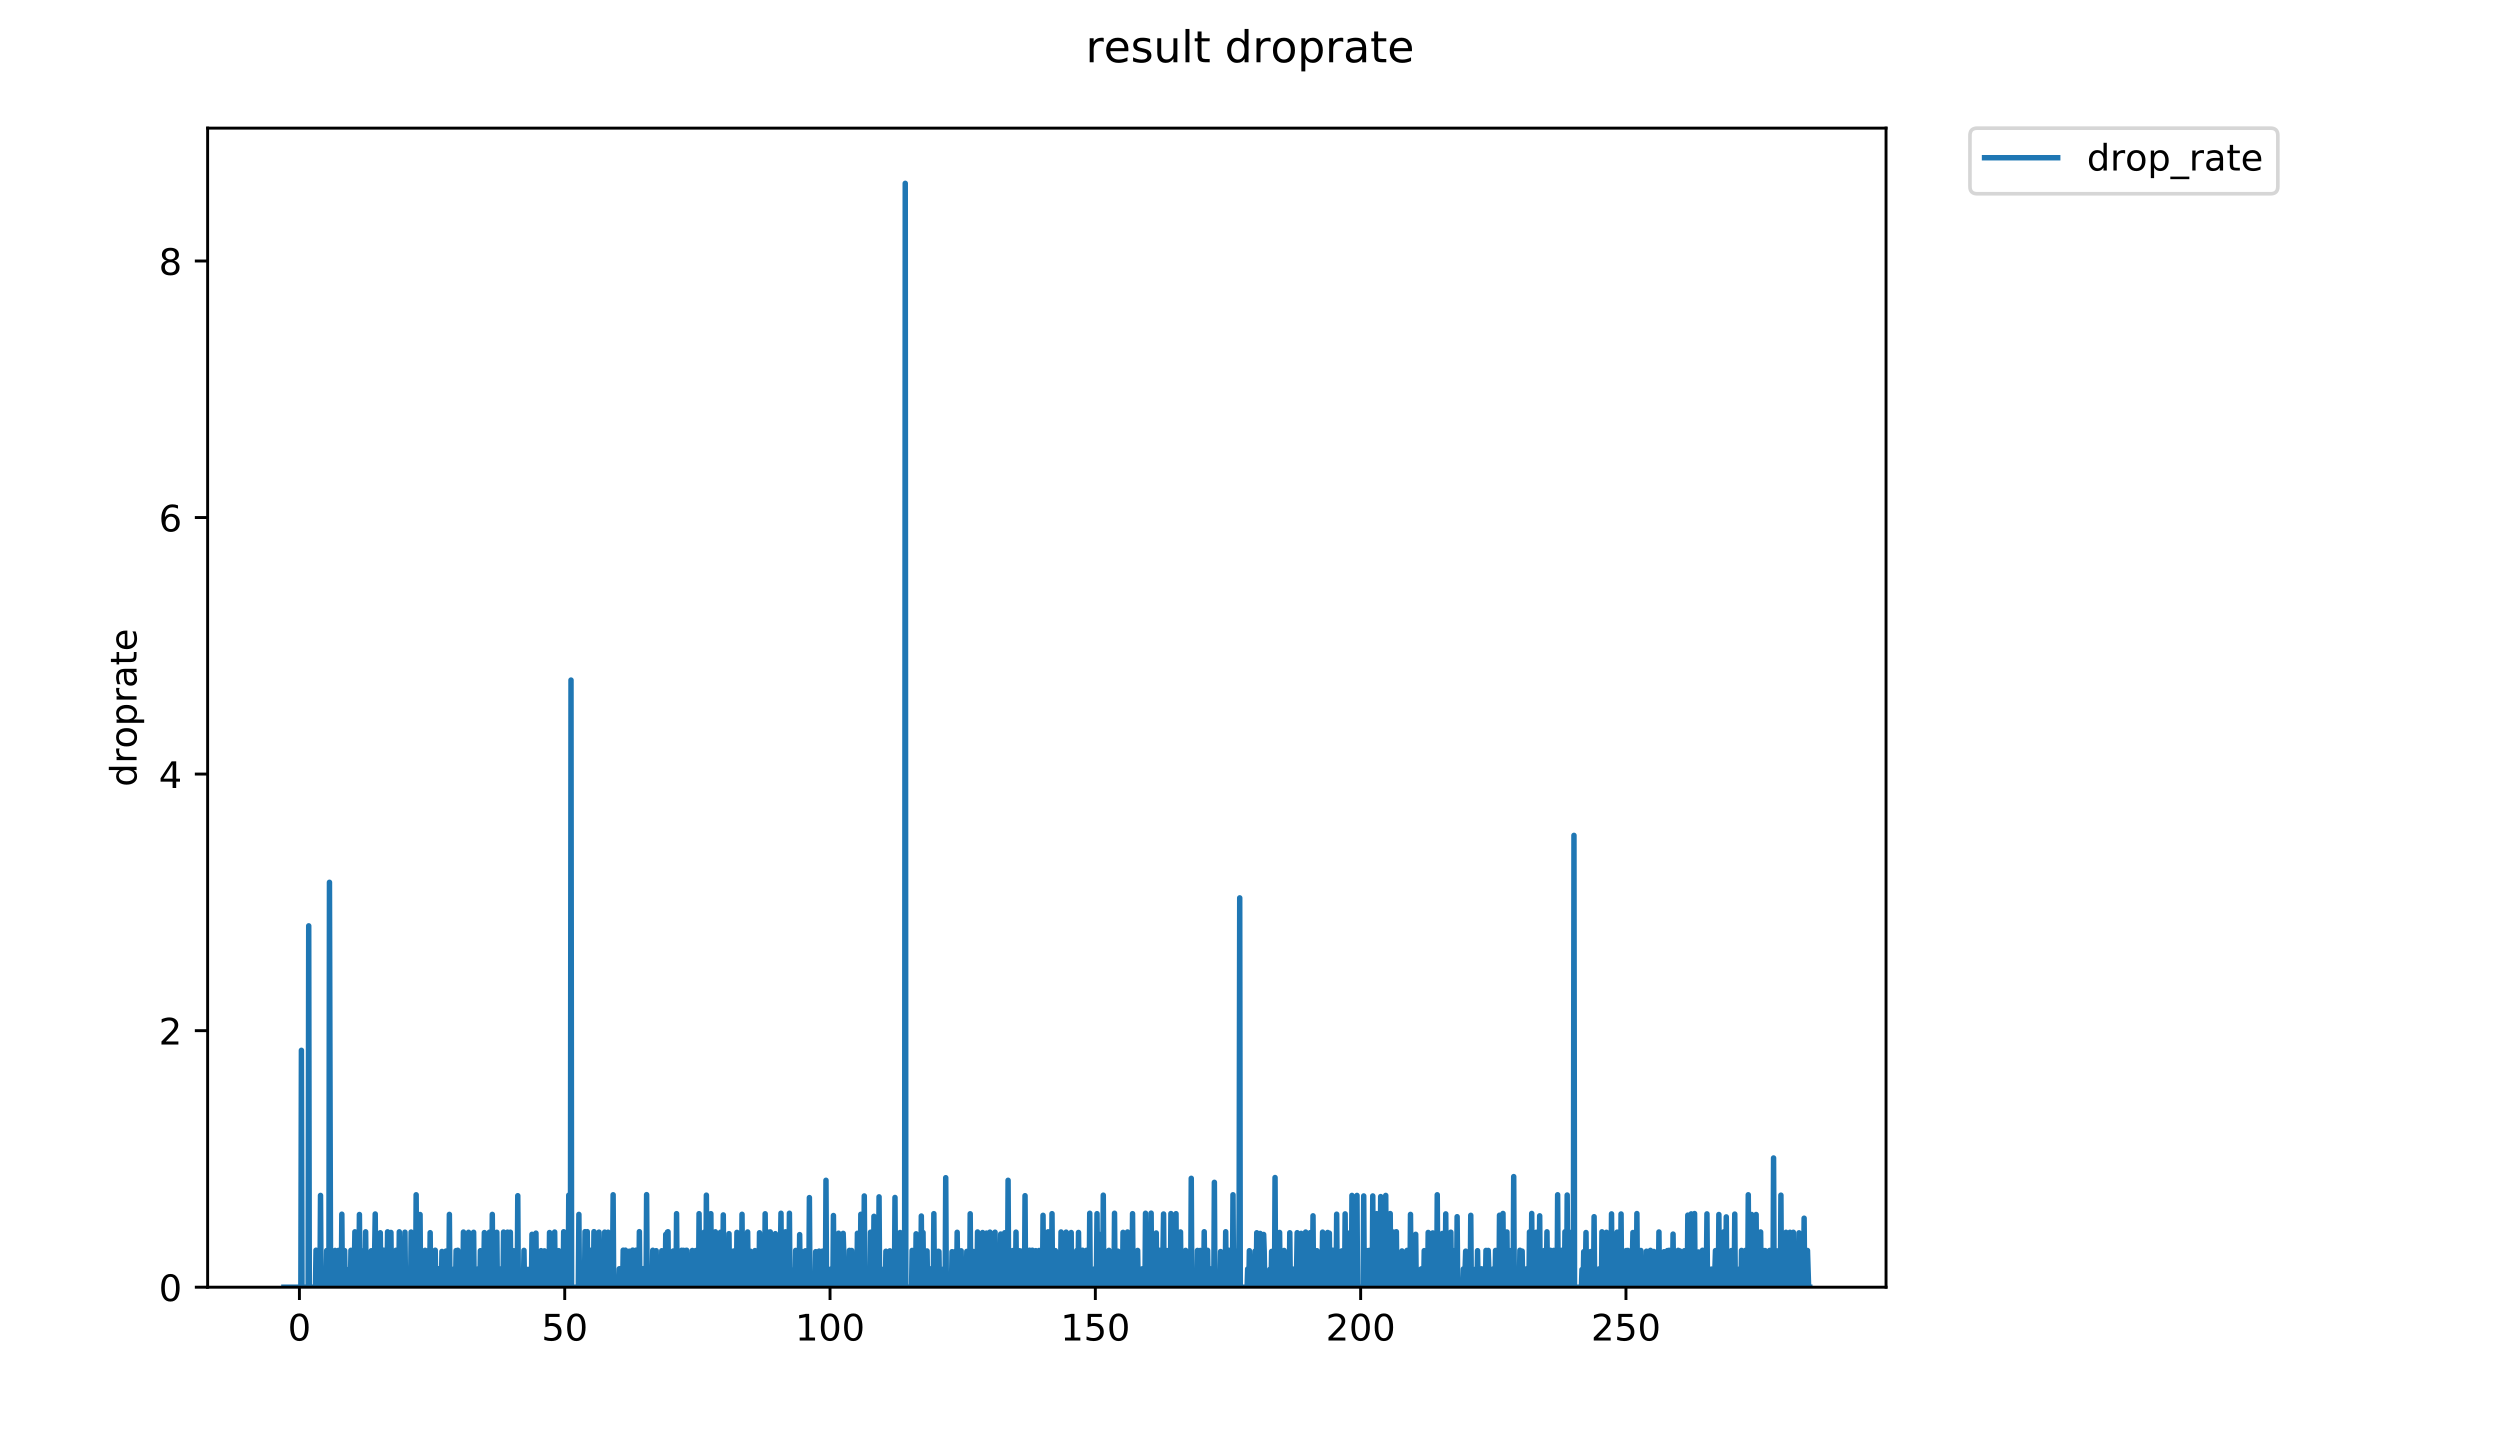 <?xml version="1.0" encoding="utf-8" standalone="no"?>
<!DOCTYPE svg PUBLIC "-//W3C//DTD SVG 1.1//EN"
  "http://www.w3.org/Graphics/SVG/1.1/DTD/svg11.dtd">
<!-- Created with matplotlib (https://matplotlib.org/) -->
<svg height="396pt" version="1.1" viewBox="0 0 684 396" width="684pt" xmlns="http://www.w3.org/2000/svg" xmlns:xlink="http://www.w3.org/1999/xlink">
 <defs>
  <style type="text/css">
*{stroke-linecap:butt;stroke-linejoin:round;}
  </style>
 </defs>
 <g id="figure_1">
  <g id="patch_1">
   <path d="M 0 396 
L 684 396 
L 684 0 
L 0 0 
z
" style="fill:#ffffff;"/>
  </g>
  <g id="axes_1">
   <g id="patch_2">
    <path d="M 56.807 352.174 
L 516.019 352.174 
L 516.019 35.062 
L 56.807 35.062 
z
" style="fill:#ffffff;"/>
   </g>
   <g id="matplotlib.axis_1">
    <g id="xtick_1">
     <g id="line2d_1">
      <defs>
       <path d="M 0 0 
L 0 3.5 
" id="mc2122b2995" style="stroke:#000000;stroke-width:0.8;"/>
      </defs>
      <g>
       <use style="stroke:#000000;stroke-width:0.8;" x="81.921" xlink:href="#mc2122b2995" y="352.174"/>
      </g>
     </g>
     <g id="text_1">
      <!-- 0 -->
      <defs>
       <path d="M 31.781 66.406 
Q 24.172 66.406 20.328 58.906 
Q 16.5 51.422 16.5 36.375 
Q 16.5 21.391 20.328 13.891 
Q 24.172 6.391 31.781 6.391 
Q 39.453 6.391 43.281 13.891 
Q 47.125 21.391 47.125 36.375 
Q 47.125 51.422 43.281 58.906 
Q 39.453 66.406 31.781 66.406 
z
M 31.781 74.219 
Q 44.047 74.219 50.516 64.516 
Q 56.984 54.828 56.984 36.375 
Q 56.984 17.969 50.516 8.266 
Q 44.047 -1.422 31.781 -1.422 
Q 19.531 -1.422 13.062 8.266 
Q 6.594 17.969 6.594 36.375 
Q 6.594 54.828 13.062 64.516 
Q 19.531 74.219 31.781 74.219 
z
" id="DejaVuSans-48"/>
      </defs>
      <g transform="translate(78.739 366.773)scale(0.1 -0.1)">
       <use xlink:href="#DejaVuSans-48"/>
      </g>
     </g>
    </g>
    <g id="xtick_2">
     <g id="line2d_2">
      <g>
       <use style="stroke:#000000;stroke-width:0.8;" x="154.509" xlink:href="#mc2122b2995" y="352.174"/>
      </g>
     </g>
     <g id="text_2">
      <!-- 50 -->
      <defs>
       <path d="M 10.797 72.906 
L 49.516 72.906 
L 49.516 64.594 
L 19.828 64.594 
L 19.828 46.734 
Q 21.969 47.469 24.109 47.828 
Q 26.266 48.188 28.422 48.188 
Q 40.625 48.188 47.75 41.5 
Q 54.891 34.812 54.891 23.391 
Q 54.891 11.625 47.562 5.094 
Q 40.234 -1.422 26.906 -1.422 
Q 22.312 -1.422 17.547 -0.641 
Q 12.797 0.141 7.719 1.703 
L 7.719 11.625 
Q 12.109 9.234 16.797 8.062 
Q 21.484 6.891 26.703 6.891 
Q 35.156 6.891 40.078 11.328 
Q 45.016 15.766 45.016 23.391 
Q 45.016 31 40.078 35.438 
Q 35.156 39.891 26.703 39.891 
Q 22.75 39.891 18.812 39.016 
Q 14.891 38.141 10.797 36.281 
z
" id="DejaVuSans-53"/>
      </defs>
      <g transform="translate(148.147 366.773)scale(0.1 -0.1)">
       <use xlink:href="#DejaVuSans-53"/>
       <use x="63.623" xlink:href="#DejaVuSans-48"/>
      </g>
     </g>
    </g>
    <g id="xtick_3">
     <g id="line2d_3">
      <g>
       <use style="stroke:#000000;stroke-width:0.8;" x="227.098" xlink:href="#mc2122b2995" y="352.174"/>
      </g>
     </g>
     <g id="text_3">
      <!-- 100 -->
      <defs>
       <path d="M 12.406 8.297 
L 28.516 8.297 
L 28.516 63.922 
L 10.984 60.406 
L 10.984 69.391 
L 28.422 72.906 
L 38.281 72.906 
L 38.281 8.297 
L 54.391 8.297 
L 54.391 0 
L 12.406 0 
z
" id="DejaVuSans-49"/>
      </defs>
      <g transform="translate(217.554 366.773)scale(0.1 -0.1)">
       <use xlink:href="#DejaVuSans-49"/>
       <use x="63.623" xlink:href="#DejaVuSans-48"/>
       <use x="127.246" xlink:href="#DejaVuSans-48"/>
      </g>
     </g>
    </g>
    <g id="xtick_4">
     <g id="line2d_4">
      <g>
       <use style="stroke:#000000;stroke-width:0.8;" x="299.687" xlink:href="#mc2122b2995" y="352.174"/>
      </g>
     </g>
     <g id="text_4">
      <!-- 150 -->
      <g transform="translate(290.143 366.773)scale(0.1 -0.1)">
       <use xlink:href="#DejaVuSans-49"/>
       <use x="63.623" xlink:href="#DejaVuSans-53"/>
       <use x="127.246" xlink:href="#DejaVuSans-48"/>
      </g>
     </g>
    </g>
    <g id="xtick_5">
     <g id="line2d_5">
      <g>
       <use style="stroke:#000000;stroke-width:0.8;" x="372.275" xlink:href="#mc2122b2995" y="352.174"/>
      </g>
     </g>
     <g id="text_5">
      <!-- 200 -->
      <defs>
       <path d="M 19.188 8.297 
L 53.609 8.297 
L 53.609 0 
L 7.328 0 
L 7.328 8.297 
Q 12.938 14.109 22.625 23.891 
Q 32.328 33.688 34.812 36.531 
Q 39.547 41.844 41.422 45.531 
Q 43.312 49.219 43.312 52.781 
Q 43.312 58.594 39.234 62.25 
Q 35.156 65.922 28.609 65.922 
Q 23.969 65.922 18.812 64.312 
Q 13.672 62.703 7.812 59.422 
L 7.812 69.391 
Q 13.766 71.781 18.938 73 
Q 24.125 74.219 28.422 74.219 
Q 39.75 74.219 46.484 68.547 
Q 53.219 62.891 53.219 53.422 
Q 53.219 48.922 51.531 44.891 
Q 49.859 40.875 45.406 35.406 
Q 44.188 33.984 37.641 27.219 
Q 31.109 20.453 19.188 8.297 
z
" id="DejaVuSans-50"/>
      </defs>
      <g transform="translate(362.731 366.773)scale(0.1 -0.1)">
       <use xlink:href="#DejaVuSans-50"/>
       <use x="63.623" xlink:href="#DejaVuSans-48"/>
       <use x="127.246" xlink:href="#DejaVuSans-48"/>
      </g>
     </g>
    </g>
    <g id="xtick_6">
     <g id="line2d_6">
      <g>
       <use style="stroke:#000000;stroke-width:0.8;" x="444.864" xlink:href="#mc2122b2995" y="352.174"/>
      </g>
     </g>
     <g id="text_6">
      <!-- 250 -->
      <g transform="translate(435.32 366.773)scale(0.1 -0.1)">
       <use xlink:href="#DejaVuSans-50"/>
       <use x="63.623" xlink:href="#DejaVuSans-53"/>
       <use x="127.246" xlink:href="#DejaVuSans-48"/>
      </g>
     </g>
    </g>
   </g>
   <g id="matplotlib.axis_2">
    <g id="ytick_1">
     <g id="line2d_7">
      <defs>
       <path d="M 0 0 
L -3.5 0 
" id="md7004464da" style="stroke:#000000;stroke-width:0.8;"/>
      </defs>
      <g>
       <use style="stroke:#000000;stroke-width:0.8;" x="56.807" xlink:href="#md7004464da" y="352.174"/>
      </g>
     </g>
     <g id="text_7">
      <!-- 0 -->
      <g transform="translate(43.445 355.973)scale(0.1 -0.1)">
       <use xlink:href="#DejaVuSans-48"/>
      </g>
     </g>
    </g>
    <g id="ytick_2">
     <g id="line2d_8">
      <g>
       <use style="stroke:#000000;stroke-width:0.8;" x="56.807" xlink:href="#md7004464da" y="281.983"/>
      </g>
     </g>
     <g id="text_8">
      <!-- 2 -->
      <g transform="translate(43.445 285.782)scale(0.1 -0.1)">
       <use xlink:href="#DejaVuSans-50"/>
      </g>
     </g>
    </g>
    <g id="ytick_3">
     <g id="line2d_9">
      <g>
       <use style="stroke:#000000;stroke-width:0.8;" x="56.807" xlink:href="#md7004464da" y="211.791"/>
      </g>
     </g>
     <g id="text_9">
      <!-- 4 -->
      <defs>
       <path d="M 37.797 64.312 
L 12.891 25.391 
L 37.797 25.391 
z
M 35.203 72.906 
L 47.609 72.906 
L 47.609 25.391 
L 58.016 25.391 
L 58.016 17.188 
L 47.609 17.188 
L 47.609 0 
L 37.797 0 
L 37.797 17.188 
L 4.891 17.188 
L 4.891 26.703 
z
" id="DejaVuSans-52"/>
      </defs>
      <g transform="translate(43.445 215.59)scale(0.1 -0.1)">
       <use xlink:href="#DejaVuSans-52"/>
      </g>
     </g>
    </g>
    <g id="ytick_4">
     <g id="line2d_10">
      <g>
       <use style="stroke:#000000;stroke-width:0.8;" x="56.807" xlink:href="#md7004464da" y="141.6"/>
      </g>
     </g>
     <g id="text_10">
      <!-- 6 -->
      <defs>
       <path d="M 33.016 40.375 
Q 26.375 40.375 22.484 35.828 
Q 18.609 31.297 18.609 23.391 
Q 18.609 15.531 22.484 10.953 
Q 26.375 6.391 33.016 6.391 
Q 39.656 6.391 43.531 10.953 
Q 47.406 15.531 47.406 23.391 
Q 47.406 31.297 43.531 35.828 
Q 39.656 40.375 33.016 40.375 
z
M 52.594 71.297 
L 52.594 62.312 
Q 48.875 64.062 45.094 64.984 
Q 41.312 65.922 37.594 65.922 
Q 27.828 65.922 22.672 59.328 
Q 17.531 52.734 16.797 39.406 
Q 19.672 43.656 24.016 45.922 
Q 28.375 48.188 33.594 48.188 
Q 44.578 48.188 50.953 41.516 
Q 57.328 34.859 57.328 23.391 
Q 57.328 12.156 50.688 5.359 
Q 44.047 -1.422 33.016 -1.422 
Q 20.359 -1.422 13.672 8.266 
Q 6.984 17.969 6.984 36.375 
Q 6.984 53.656 15.188 63.938 
Q 23.391 74.219 37.203 74.219 
Q 40.922 74.219 44.703 73.484 
Q 48.484 72.75 52.594 71.297 
z
" id="DejaVuSans-54"/>
      </defs>
      <g transform="translate(43.445 145.399)scale(0.1 -0.1)">
       <use xlink:href="#DejaVuSans-54"/>
      </g>
     </g>
    </g>
    <g id="ytick_5">
     <g id="line2d_11">
      <g>
       <use style="stroke:#000000;stroke-width:0.8;" x="56.807" xlink:href="#md7004464da" y="71.408"/>
      </g>
     </g>
     <g id="text_11">
      <!-- 8 -->
      <defs>
       <path d="M 31.781 34.625 
Q 24.75 34.625 20.719 30.859 
Q 16.703 27.094 16.703 20.516 
Q 16.703 13.922 20.719 10.156 
Q 24.75 6.391 31.781 6.391 
Q 38.812 6.391 42.859 10.172 
Q 46.922 13.969 46.922 20.516 
Q 46.922 27.094 42.891 30.859 
Q 38.875 34.625 31.781 34.625 
z
M 21.922 38.812 
Q 15.578 40.375 12.031 44.719 
Q 8.5 49.078 8.5 55.328 
Q 8.5 64.062 14.719 69.141 
Q 20.953 74.219 31.781 74.219 
Q 42.672 74.219 48.875 69.141 
Q 55.078 64.062 55.078 55.328 
Q 55.078 49.078 51.531 44.719 
Q 48 40.375 41.703 38.812 
Q 48.828 37.156 52.797 32.312 
Q 56.781 27.484 56.781 20.516 
Q 56.781 9.906 50.312 4.234 
Q 43.844 -1.422 31.781 -1.422 
Q 19.734 -1.422 13.25 4.234 
Q 6.781 9.906 6.781 20.516 
Q 6.781 27.484 10.781 32.312 
Q 14.797 37.156 21.922 38.812 
z
M 18.312 54.391 
Q 18.312 48.734 21.844 45.562 
Q 25.391 42.391 31.781 42.391 
Q 38.141 42.391 41.719 45.562 
Q 45.312 48.734 45.312 54.391 
Q 45.312 60.062 41.719 63.234 
Q 38.141 66.406 31.781 66.406 
Q 25.391 66.406 21.844 63.234 
Q 18.312 60.062 18.312 54.391 
z
" id="DejaVuSans-56"/>
      </defs>
      <g transform="translate(43.445 75.207)scale(0.1 -0.1)">
       <use xlink:href="#DejaVuSans-56"/>
      </g>
     </g>
    </g>
    <g id="text_12">
     <!-- droprate -->
     <defs>
      <path d="M 45.406 46.391 
L 45.406 75.984 
L 54.391 75.984 
L 54.391 0 
L 45.406 0 
L 45.406 8.203 
Q 42.578 3.328 38.25 0.953 
Q 33.938 -1.422 27.875 -1.422 
Q 17.969 -1.422 11.734 6.484 
Q 5.516 14.406 5.516 27.297 
Q 5.516 40.188 11.734 48.094 
Q 17.969 56 27.875 56 
Q 33.938 56 38.25 53.625 
Q 42.578 51.266 45.406 46.391 
z
M 14.797 27.297 
Q 14.797 17.391 18.875 11.75 
Q 22.953 6.109 30.078 6.109 
Q 37.203 6.109 41.297 11.75 
Q 45.406 17.391 45.406 27.297 
Q 45.406 37.203 41.297 42.844 
Q 37.203 48.484 30.078 48.484 
Q 22.953 48.484 18.875 42.844 
Q 14.797 37.203 14.797 27.297 
z
" id="DejaVuSans-100"/>
      <path d="M 41.109 46.297 
Q 39.594 47.172 37.812 47.578 
Q 36.031 48 33.891 48 
Q 26.266 48 22.188 43.047 
Q 18.109 38.094 18.109 28.812 
L 18.109 0 
L 9.078 0 
L 9.078 54.688 
L 18.109 54.688 
L 18.109 46.188 
Q 20.953 51.172 25.484 53.578 
Q 30.031 56 36.531 56 
Q 37.453 56 38.578 55.875 
Q 39.703 55.766 41.062 55.516 
z
" id="DejaVuSans-114"/>
      <path d="M 30.609 48.391 
Q 23.391 48.391 19.188 42.75 
Q 14.984 37.109 14.984 27.297 
Q 14.984 17.484 19.156 11.844 
Q 23.344 6.203 30.609 6.203 
Q 37.797 6.203 41.984 11.859 
Q 46.188 17.531 46.188 27.297 
Q 46.188 37.016 41.984 42.703 
Q 37.797 48.391 30.609 48.391 
z
M 30.609 56 
Q 42.328 56 49.016 48.375 
Q 55.719 40.766 55.719 27.297 
Q 55.719 13.875 49.016 6.219 
Q 42.328 -1.422 30.609 -1.422 
Q 18.844 -1.422 12.172 6.219 
Q 5.516 13.875 5.516 27.297 
Q 5.516 40.766 12.172 48.375 
Q 18.844 56 30.609 56 
z
" id="DejaVuSans-111"/>
      <path d="M 18.109 8.203 
L 18.109 -20.797 
L 9.078 -20.797 
L 9.078 54.688 
L 18.109 54.688 
L 18.109 46.391 
Q 20.953 51.266 25.266 53.625 
Q 29.594 56 35.594 56 
Q 45.562 56 51.781 48.094 
Q 58.016 40.188 58.016 27.297 
Q 58.016 14.406 51.781 6.484 
Q 45.562 -1.422 35.594 -1.422 
Q 29.594 -1.422 25.266 0.953 
Q 20.953 3.328 18.109 8.203 
z
M 48.688 27.297 
Q 48.688 37.203 44.609 42.844 
Q 40.531 48.484 33.406 48.484 
Q 26.266 48.484 22.188 42.844 
Q 18.109 37.203 18.109 27.297 
Q 18.109 17.391 22.188 11.75 
Q 26.266 6.109 33.406 6.109 
Q 40.531 6.109 44.609 11.75 
Q 48.688 17.391 48.688 27.297 
z
" id="DejaVuSans-112"/>
      <path d="M 34.281 27.484 
Q 23.391 27.484 19.188 25 
Q 14.984 22.516 14.984 16.5 
Q 14.984 11.719 18.141 8.906 
Q 21.297 6.109 26.703 6.109 
Q 34.188 6.109 38.703 11.406 
Q 43.219 16.703 43.219 25.484 
L 43.219 27.484 
z
M 52.203 31.203 
L 52.203 0 
L 43.219 0 
L 43.219 8.297 
Q 40.141 3.328 35.547 0.953 
Q 30.953 -1.422 24.312 -1.422 
Q 15.922 -1.422 10.953 3.297 
Q 6 8.016 6 15.922 
Q 6 25.141 12.172 29.828 
Q 18.359 34.516 30.609 34.516 
L 43.219 34.516 
L 43.219 35.406 
Q 43.219 41.609 39.141 45 
Q 35.062 48.391 27.688 48.391 
Q 23 48.391 18.547 47.266 
Q 14.109 46.141 10.016 43.891 
L 10.016 52.203 
Q 14.938 54.109 19.578 55.047 
Q 24.219 56 28.609 56 
Q 40.484 56 46.344 49.844 
Q 52.203 43.703 52.203 31.203 
z
" id="DejaVuSans-97"/>
      <path d="M 18.312 70.219 
L 18.312 54.688 
L 36.812 54.688 
L 36.812 47.703 
L 18.312 47.703 
L 18.312 18.016 
Q 18.312 11.328 20.141 9.422 
Q 21.969 7.516 27.594 7.516 
L 36.812 7.516 
L 36.812 0 
L 27.594 0 
Q 17.188 0 13.234 3.875 
Q 9.281 7.766 9.281 18.016 
L 9.281 47.703 
L 2.688 47.703 
L 2.688 54.688 
L 9.281 54.688 
L 9.281 70.219 
z
" id="DejaVuSans-116"/>
      <path d="M 56.203 29.594 
L 56.203 25.203 
L 14.891 25.203 
Q 15.484 15.922 20.484 11.062 
Q 25.484 6.203 34.422 6.203 
Q 39.594 6.203 44.453 7.469 
Q 49.312 8.734 54.109 11.281 
L 54.109 2.781 
Q 49.266 0.734 44.188 -0.344 
Q 39.109 -1.422 33.891 -1.422 
Q 20.797 -1.422 13.156 6.188 
Q 5.516 13.812 5.516 26.812 
Q 5.516 40.234 12.766 48.109 
Q 20.016 56 32.328 56 
Q 43.359 56 49.781 48.891 
Q 56.203 41.797 56.203 29.594 
z
M 47.219 32.234 
Q 47.125 39.594 43.094 43.984 
Q 39.062 48.391 32.422 48.391 
Q 24.906 48.391 20.391 44.141 
Q 15.875 39.891 15.188 32.172 
z
" id="DejaVuSans-101"/>
     </defs>
     <g transform="translate(37.365 215.236)rotate(-90)scale(0.1 -0.1)">
      <use xlink:href="#DejaVuSans-100"/>
      <use x="63.477" xlink:href="#DejaVuSans-114"/>
      <use x="104.559" xlink:href="#DejaVuSans-111"/>
      <use x="165.74" xlink:href="#DejaVuSans-112"/>
      <use x="229.217" xlink:href="#DejaVuSans-114"/>
      <use x="270.33" xlink:href="#DejaVuSans-97"/>
      <use x="331.609" xlink:href="#DejaVuSans-116"/>
      <use x="370.818" xlink:href="#DejaVuSans-101"/>
     </g>
    </g>
   </g>
   <g id="line2d_12">
    <path clip-path="url(#p97bf13dc43)" d="M 77.68 352.174 
L 82.312 352.174 
L 82.466 287.367 
L 82.619 352.174 
L 84.309 352.174 
L 84.465 253.313 
L 84.621 352.174 
L 86.309 352.174 
L 86.462 342.06 
L 86.616 352.174 
L 87.538 352.174 
L 87.692 327.07 
L 87.844 352.174 
L 89.224 352.174 
L 89.378 342.147 
L 89.53 352.174 
L 89.988 352.174 
L 90.141 241.398 
L 90.447 352.174 
L 91.372 352.174 
L 91.679 342.118 
L 91.833 352.174 
L 92.449 352.174 
L 92.602 342.104 
L 92.756 352.174 
L 93.369 352.174 
L 93.524 332.205 
L 93.678 352.174 
L 94.138 352.174 
L 94.291 342.161 
L 94.447 352.174 
L 94.772 352.174 
L 94.935 347.431 
L 95.095 347.373 
L 95.256 352.174 
L 95.867 352.174 
L 96.02 342.089 
L 96.173 352.174 
L 96.79 352.174 
L 96.943 347.124 
L 97.096 337.025 
L 97.25 352.174 
L 98.179 352.174 
L 98.334 332.29 
L 98.492 352.174 
L 99.265 352.174 
L 99.42 342.204 
L 99.574 352.174 
L 99.884 352.174 
L 100.036 337.025 
L 100.192 352.174 
L 100.809 352.174 
L 100.961 347.146 
L 101.116 352.174 
L 101.427 352.174 
L 101.581 342.204 
L 101.735 352.174 
L 101.889 352.174 
L 102.043 347.16 
L 102.197 352.174 
L 102.352 352.174 
L 102.66 332.148 
L 102.816 352.174 
L 103.89 352.174 
L 104.046 337.282 
L 104.198 352.174 
L 104.809 352.174 
L 104.961 342.046 
L 105.113 352.174 
L 105.884 352.174 
L 106.037 337.025 
L 106.189 352.174 
L 106.801 352.174 
L 106.955 337.197 
L 107.108 352.174 
L 108.177 352.174 
L 108.33 342.075 
L 108.484 352.174 
L 109.097 352.174 
L 109.25 337.025 
L 109.402 352.174 
L 110.485 352.174 
L 110.792 337.133 
L 110.947 352.174 
L 112.333 352.174 
L 112.486 337.09 
L 112.64 352.174 
L 113.706 352.174 
L 113.859 326.889 
L 114.011 352.174 
L 114.772 352.174 
L 114.928 332.29 
L 115.084 352.174 
L 116.154 352.174 
L 116.307 342.089 
L 116.459 352.174 
L 117.074 352.174 
L 117.228 342.147 
L 117.383 352.174 
L 117.538 352.174 
L 117.693 337.261 
L 117.847 352.174 
L 118.922 352.174 
L 119.075 342.06 
L 119.227 352.174 
L 119.84 352.174 
L 119.993 347.124 
L 120.146 347.132 
L 120.299 352.174 
L 120.757 352.174 
L 120.916 342.398 
L 121.078 352.174 
L 121.857 352.174 
L 122.013 342.288 
L 122.169 352.174 
L 122.793 352.174 
L 122.948 332.262 
L 123.101 352.174 
L 124.176 352.174 
L 124.329 347.139 
L 124.483 347.168 
L 124.637 352.174 
L 124.791 342.161 
L 124.945 352.174 
L 125.098 352.174 
L 125.251 342.075 
L 125.559 352.174 
L 126.641 352.174 
L 126.794 337.09 
L 126.948 352.174 
L 127.885 352.174 
L 128.041 347.224 
L 128.195 337.155 
L 128.348 352.174 
L 129.274 352.174 
L 129.428 347.16 
L 129.582 337.155 
L 129.736 352.174 
L 130.664 352.174 
L 130.818 347.16 
L 130.971 347.153 
L 131.125 352.174 
L 131.284 352.174 
L 131.438 342.19 
L 131.595 352.174 
L 132.214 352.174 
L 132.367 347.168 
L 132.523 337.24 
L 132.676 352.174 
L 133.293 352.174 
L 133.447 342.118 
L 133.6 352.174 
L 133.753 352.174 
L 133.907 337.133 
L 134.062 352.174 
L 134.534 352.174 
L 134.689 332.262 
L 134.844 352.174 
L 135.621 352.174 
L 135.774 347.146 
L 135.928 337.155 
L 136.082 352.174 
L 137.003 352.174 
L 137.156 347.124 
L 137.31 347.168 
L 137.465 352.174 
L 137.621 352.174 
L 137.775 337.09 
L 137.928 352.174 
L 138.703 352.174 
L 138.856 337.112 
L 139.01 352.174 
L 139.478 352.174 
L 139.632 337.133 
L 139.79 352.174 
L 140.423 352.174 
L 140.578 342.204 
L 140.735 352.174 
L 141.508 352.174 
L 141.662 327.142 
L 141.815 352.174 
L 143.206 352.174 
L 143.36 342.104 
L 143.513 352.174 
L 144.293 352.174 
L 144.451 347.307 
L 144.605 352.174 
L 144.758 352.174 
L 144.919 347.347 
L 145.072 352.174 
L 145.388 352.174 
L 145.548 337.712 
L 145.701 352.174 
L 146.479 352.174 
L 146.636 337.387 
L 146.793 352.174 
L 147.877 352.174 
L 148.032 342.175 
L 148.188 352.174 
L 148.807 352.174 
L 148.962 342.232 
L 149.274 352.174 
L 150.196 352.174 
L 150.351 337.219 
L 150.506 352.174 
L 151.601 352.174 
L 151.754 337.09 
L 151.909 352.174 
L 152.682 352.174 
L 152.836 342.175 
L 152.989 352.174 
L 153.607 352.174 
L 153.762 347.21 
L 153.916 352.174 
L 154.069 352.174 
L 154.222 337.003 
L 154.374 352.174 
L 155.46 352.174 
L 155.613 326.998 
L 155.765 352.174 
L 156.07 352.174 
L 156.227 186.072 
L 156.383 352.174 
L 158.227 352.174 
L 158.382 332.262 
L 158.535 352.174 
L 159.909 352.174 
L 160.062 336.981 
L 160.214 352.174 
L 160.521 352.174 
L 160.674 336.981 
L 160.826 352.174 
L 161.436 352.174 
L 161.589 342.075 
L 161.742 352.174 
L 162.354 352.174 
L 162.506 336.981 
L 162.658 352.174 
L 163.734 352.174 
L 163.887 337.112 
L 164.04 352.174 
L 165.133 352.174 
L 165.286 347.117 
L 165.44 337.112 
L 165.594 352.174 
L 166.215 352.174 
L 166.369 337.133 
L 166.523 352.174 
L 167.446 352.174 
L 167.598 347.124 
L 167.751 326.889 
L 167.904 352.174 
L 169.283 352.174 
L 169.435 347.132 
L 169.588 352.174 
L 169.74 347.11 
L 169.892 347.11 
L 170.045 352.174 
L 170.352 352.174 
L 170.504 342.046 
L 170.656 352.174 
L 170.809 352.174 
L 171.114 342.046 
L 171.267 352.174 
L 172.03 352.174 
L 172.187 342.33 
L 172.339 352.174 
L 172.948 352.174 
L 173.101 342.031 
L 173.253 352.174 
L 173.863 352.174 
L 174.015 342.046 
L 174.17 352.174 
L 174.779 352.174 
L 174.931 336.981 
L 175.084 352.174 
L 175.845 352.174 
L 175.997 347.11 
L 176.15 352.174 
L 176.302 347.11 
L 176.454 352.174 
L 176.759 352.174 
L 176.912 326.853 
L 177.065 352.174 
L 178.442 352.174 
L 178.594 342.075 
L 178.746 352.174 
L 179.375 352.174 
L 179.529 342.19 
L 179.683 352.174 
L 180.145 352.174 
L 180.301 347.203 
L 180.453 352.174 
L 180.912 352.174 
L 181.067 342.204 
L 181.22 352.174 
L 181.987 352.174 
L 182.147 337.731 
L 182.304 352.174 
L 182.457 352.174 
L 182.61 337.09 
L 182.763 337.003 
L 182.916 352.174 
L 183.865 352.174 
L 184.176 342.274 
L 184.332 352.174 
L 184.955 352.174 
L 185.108 332.062 
L 185.261 352.174 
L 186.335 352.174 
L 186.488 342.075 
L 186.644 352.174 
L 186.8 352.174 
L 186.953 342.089 
L 187.108 352.174 
L 187.419 352.174 
L 187.572 342.118 
L 187.729 352.174 
L 187.881 342.075 
L 188.188 352.174 
L 189.263 352.174 
L 189.417 342.132 
L 189.573 352.174 
L 190.191 352.174 
L 190.345 342.147 
L 190.498 352.174 
L 191.111 352.174 
L 191.264 332.062 
L 191.418 352.174 
L 192.497 352.174 
L 192.651 337.133 
L 192.805 352.174 
L 193.111 352.174 
L 193.264 326.998 
L 193.417 352.174 
L 194.338 352.174 
L 194.491 332.062 
L 194.646 352.174 
L 195.573 352.174 
L 195.725 337.025 
L 195.878 352.174 
L 196.965 352.174 
L 197.119 337.155 
L 197.273 352.174 
L 197.733 352.174 
L 197.889 332.402 
L 198.043 352.174 
L 199.295 352.174 
L 199.452 337.531 
L 199.609 352.174 
L 200.55 352.174 
L 200.705 342.274 
L 200.859 352.174 
L 201.472 352.174 
L 201.626 337.176 
L 201.78 352.174 
L 202.861 352.174 
L 203.015 332.233 
L 203.168 352.174 
L 203.937 352.174 
L 204.095 342.371 
L 204.248 352.174 
L 204.401 352.174 
L 204.554 337.068 
L 204.707 352.174 
L 205.168 352.174 
L 205.325 342.343 
L 205.634 352.174 
L 206.254 352.174 
L 206.563 342.161 
L 206.716 352.174 
L 207.644 352.174 
L 207.799 337.282 
L 207.953 352.174 
L 209.193 352.174 
L 209.347 332.091 
L 209.502 352.174 
L 210.126 352.174 
L 210.279 337.112 
L 210.432 352.174 
L 210.586 352.174 
L 210.738 337.047 
L 210.891 352.174 
L 211.358 352.174 
L 211.511 342.132 
L 211.665 352.174 
L 211.976 352.174 
L 212.133 337.531 
L 212.287 352.174 
L 213.371 352.174 
L 213.676 331.946 
L 213.829 352.174 
L 214.752 352.174 
L 214.905 337.025 
L 215.058 352.174 
L 215.832 352.174 
L 215.985 331.946 
L 216.14 352.174 
L 217.23 352.174 
L 217.388 347.279 
L 217.543 352.174 
L 217.697 342.118 
L 217.853 352.174 
L 218.624 352.174 
L 218.785 337.791 
L 218.94 352.174 
L 219.093 352.174 
L 219.25 342.357 
L 219.403 352.174 
L 220.188 352.174 
L 220.343 342.218 
L 220.657 352.174 
L 221.29 352.174 
L 221.448 327.666 
L 221.608 352.174 
L 223.01 352.174 
L 223.169 342.452 
L 223.325 352.174 
L 223.96 352.174 
L 224.116 342.302 
L 224.269 352.174 
L 224.894 352.174 
L 225.051 342.302 
L 225.207 352.174 
L 225.828 352.174 
L 225.986 322.928 
L 226.141 352.174 
L 227.247 352.174 
L 227.401 347.168 
L 227.561 352.174 
L 227.869 352.174 
L 228.027 332.568 
L 228.183 352.174 
L 229.272 352.174 
L 229.429 337.407 
L 229.587 352.174 
L 230.531 352.174 
L 230.69 337.449 
L 230.846 342.398 
L 231.001 352.174 
L 231.777 352.174 
L 231.937 347.347 
L 232.091 352.174 
L 232.245 352.174 
L 232.398 342.104 
L 232.556 352.174 
L 232.865 352.174 
L 233.018 342.132 
L 233.332 352.174 
L 234.429 352.174 
L 234.587 337.428 
L 234.745 352.174 
L 235.367 352.174 
L 235.522 332.233 
L 235.676 352.174 
L 236.312 352.174 
L 236.466 327.213 
L 236.624 352.174 
L 238.03 352.174 
L 238.183 337.133 
L 238.335 352.174 
L 238.955 352.174 
L 239.115 332.784 
L 239.27 352.174 
L 240.355 352.174 
L 240.511 327.459 
L 240.664 352.174 
L 241.762 352.174 
L 241.915 347.16 
L 242.068 352.174 
L 242.226 352.174 
L 242.382 342.343 
L 242.537 352.174 
L 243.314 352.174 
L 243.469 342.232 
L 243.624 352.174 
L 244.089 352.174 
L 244.246 347.259 
L 244.4 347.146 
L 244.555 352.174 
L 244.71 352.174 
L 244.867 327.632 
L 245.024 352.174 
L 245.646 352.174 
L 245.803 347.245 
L 245.957 352.174 
L 246.114 352.174 
L 246.269 337.219 
L 246.426 352.174 
L 247.201 352.174 
L 247.356 347.189 
L 247.509 352.174 
L 247.675 50.163 
L 247.829 352.174 
L 249.408 352.174 
L 249.56 342.118 
L 249.716 352.174 
L 250.484 352.174 
L 250.643 337.571 
L 250.804 352.174 
L 251.914 352.174 
L 252.073 332.704 
L 252.231 352.174 
L 252.386 352.174 
L 252.541 337.219 
L 252.696 352.174 
L 253.323 352.174 
L 253.638 342.26 
L 253.797 352.174 
L 254.266 352.174 
L 254.419 347.153 
L 254.573 347.16 
L 254.727 352.174 
L 255.349 352.174 
L 255.502 332.062 
L 255.657 352.174 
L 256.575 352.174 
L 256.732 342.343 
L 256.89 342.412 
L 257.045 352.174 
L 257.974 352.174 
L 258.129 347.21 
L 258.285 347.217 
L 258.438 352.174 
L 258.596 352.174 
L 258.75 322.22 
L 258.908 352.174 
L 260.318 352.174 
L 260.478 342.466 
L 260.631 352.174 
L 261.257 352.174 
L 261.414 342.357 
L 261.569 352.174 
L 261.729 352.174 
L 261.882 337.155 
L 262.036 352.174 
L 262.813 352.174 
L 262.967 342.218 
L 263.121 352.174 
L 263.739 352.174 
L 263.894 347.217 
L 264.049 352.174 
L 264.361 352.174 
L 264.518 342.385 
L 264.672 352.174 
L 265.293 352.174 
L 265.446 332.091 
L 265.599 352.174 
L 266.215 352.174 
L 266.372 342.412 
L 266.528 352.174 
L 267.299 352.174 
L 267.452 337.068 
L 267.759 352.174 
L 268.683 352.174 
L 268.837 337.219 
L 268.99 352.174 
L 269.142 352.174 
L 269.295 342.06 
L 269.449 352.174 
L 269.763 352.174 
L 269.919 337.366 
L 270.073 352.174 
L 270.689 352.174 
L 270.843 337.112 
L 270.997 352.174 
L 271.464 352.174 
L 271.623 347.32 
L 271.777 352.174 
L 272.085 352.174 
L 272.239 337.133 
L 272.393 352.174 
L 273.013 352.174 
L 273.169 347.238 
L 273.324 352.174 
L 273.637 352.174 
L 273.797 337.632 
L 273.952 352.174 
L 274.726 352.174 
L 274.881 337.282 
L 275.036 352.174 
L 275.654 352.174 
L 275.812 322.928 
L 275.968 352.174 
L 276.899 352.174 
L 277.053 342.161 
L 277.207 352.174 
L 277.825 352.174 
L 277.979 337.112 
L 278.132 352.174 
L 278.751 352.174 
L 278.906 342.204 
L 279.061 352.174 
L 279.216 342.26 
L 279.37 352.174 
L 280.295 352.174 
L 280.449 327.142 
L 280.604 352.174 
L 281.534 352.174 
L 281.687 342.06 
L 281.839 352.174 
L 282.297 352.174 
L 282.45 342.06 
L 282.603 352.174 
L 283.22 352.174 
L 283.373 342.175 
L 283.527 352.174 
L 283.988 352.174 
L 284.296 342.132 
L 284.449 352.174 
L 285.216 352.174 
L 285.373 332.513 
L 285.527 352.174 
L 286.599 352.174 
L 286.752 337.025 
L 286.905 352.174 
L 287.676 352.174 
L 287.829 332.062 
L 287.983 352.174 
L 288.6 352.174 
L 288.754 342.175 
L 289.066 352.174 
L 289.531 352.174 
L 289.685 347.16 
L 289.839 352.174 
L 290.145 352.174 
L 290.299 337.068 
L 290.452 352.174 
L 291.067 352.174 
L 291.225 347.259 
L 291.379 352.174 
L 291.535 352.174 
L 291.689 337.112 
L 291.842 352.174 
L 292.77 352.174 
L 293.078 337.219 
L 293.231 352.174 
L 294.466 352.174 
L 294.619 342.132 
L 294.774 352.174 
L 294.927 352.174 
L 295.081 337.197 
L 295.235 352.174 
L 296.012 352.174 
L 296.164 342.06 
L 296.317 352.174 
L 296.926 352.174 
L 297.233 342.089 
L 297.385 352.174 
L 297.996 352.174 
L 298.149 331.946 
L 298.301 352.174 
L 299.379 352.174 
L 299.531 347.124 
L 299.684 352.174 
L 299.836 352.174 
L 299.989 347.139 
L 300.143 332.062 
L 300.302 352.174 
L 300.463 352.174 
L 300.621 337.652 
L 300.775 352.174 
L 301.704 352.174 
L 301.857 326.998 
L 302.01 352.174 
L 303.251 352.174 
L 303.404 342.089 
L 303.558 352.174 
L 304.169 352.174 
L 304.322 347.132 
L 304.475 352.174 
L 304.78 352.174 
L 304.932 331.946 
L 305.088 352.174 
L 305.71 352.174 
L 305.866 342.316 
L 306.019 352.174 
L 306.643 352.174 
L 306.8 347.266 
L 306.956 352.174 
L 307.11 352.174 
L 307.264 337.176 
L 307.419 352.174 
L 308.335 352.174 
L 308.488 337.068 
L 308.641 352.174 
L 309.711 352.174 
L 309.864 332.062 
L 310.017 352.174 
L 310.949 352.174 
L 311.256 342.118 
L 311.408 352.174 
L 312.338 352.174 
L 312.491 347.16 
L 312.644 347.124 
L 312.797 352.174 
L 313.258 352.174 
L 313.411 331.946 
L 313.565 352.174 
L 314.799 352.174 
L 314.951 331.917 
L 315.104 352.174 
L 316.19 352.174 
L 316.346 337.345 
L 316.5 352.174 
L 317.115 352.174 
L 317.268 342.075 
L 317.422 352.174 
L 318.044 352.174 
L 318.352 332.148 
L 318.507 352.174 
L 319.127 352.174 
L 319.281 342.161 
L 319.436 352.174 
L 320.21 352.174 
L 320.363 332.033 
L 320.517 352.174 
L 321.449 352.174 
L 321.603 347.168 
L 321.756 332.062 
L 321.909 352.174 
L 322.832 352.174 
L 322.985 337.068 
L 323.139 352.174 
L 324.23 352.174 
L 324.384 342.104 
L 324.536 352.174 
L 325.151 352.174 
L 325.309 347.286 
L 325.462 352.174 
L 325.773 352.174 
L 325.928 322.39 
L 326.084 352.174 
L 327.478 352.174 
L 327.631 342.118 
L 327.784 352.174 
L 328.245 352.174 
L 328.398 342.132 
L 328.705 352.174 
L 329.319 352.174 
L 329.472 337.003 
L 329.624 352.174 
L 330.246 352.174 
L 330.399 342.089 
L 330.553 352.174 
L 331.014 352.174 
L 331.168 347.146 
L 331.322 347.16 
L 331.475 352.174 
L 332.09 352.174 
L 332.252 323.486 
L 332.406 352.174 
L 333.804 352.174 
L 333.963 342.425 
L 334.273 352.174 
L 334.736 352.174 
L 334.89 347.146 
L 335.043 352.174 
L 335.196 352.174 
L 335.349 337.003 
L 335.504 352.174 
L 335.965 352.174 
L 336.118 342.046 
L 336.425 352.174 
L 337.191 352.174 
L 337.344 326.889 
L 337.497 352.174 
L 338.415 352.174 
L 338.57 342.232 
L 338.876 352.174 
L 339.029 332.062 
L 339.187 245.662 
L 339.34 352.174 
L 341.206 352.174 
L 341.36 347.189 
L 341.514 352.174 
L 341.671 352.174 
L 341.825 342.19 
L 342.136 352.174 
L 343.216 352.174 
L 343.373 342.316 
L 343.533 352.174 
L 343.693 352.174 
L 343.848 337.282 
L 344.002 352.174 
L 344.623 352.174 
L 344.78 337.469 
L 344.936 352.174 
L 345.571 352.174 
L 345.732 337.751 
L 345.885 342.19 
L 346.044 352.174 
L 347.29 352.174 
L 347.448 347.266 
L 347.604 352.174 
L 347.76 352.174 
L 347.918 342.385 
L 348.076 352.174 
L 348.697 352.174 
L 348.852 322.178 
L 349.006 352.174 
L 349.94 352.174 
L 350.095 337.197 
L 350.248 352.174 
L 351.181 352.174 
L 351.335 342.132 
L 351.647 352.174 
L 352.727 352.174 
L 352.883 337.282 
L 353.04 352.174 
L 353.51 352.174 
L 353.665 347.196 
L 353.819 352.174 
L 354.134 352.174 
L 354.288 347.196 
L 354.443 352.174 
L 354.597 352.174 
L 354.75 347.153 
L 354.906 337.261 
L 355.062 352.174 
L 355.836 352.174 
L 355.992 337.449 
L 356.146 352.174 
L 357.072 352.174 
L 357.225 337.09 
L 357.379 352.174 
L 358.154 352.174 
L 358.308 347.146 
L 358.463 337.261 
L 358.617 352.174 
L 359.082 352.174 
L 359.24 332.649 
L 359.393 352.174 
L 360.166 352.174 
L 360.321 342.19 
L 360.625 352.174 
L 361.549 352.174 
L 361.704 347.224 
L 361.858 337.112 
L 362.01 352.174 
L 363.093 352.174 
L 363.247 337.197 
L 363.4 352.174 
L 363.554 352.174 
L 363.711 337.387 
L 363.866 352.174 
L 364.475 352.174 
L 364.628 342.06 
L 364.78 352.174 
L 365.557 352.174 
L 365.712 332.205 
L 365.865 352.174 
L 366.942 352.174 
L 367.098 342.246 
L 367.255 352.174 
L 367.872 352.174 
L 368.025 332.119 
L 368.181 352.174 
L 369.27 352.174 
L 369.424 337.219 
L 369.579 352.174 
L 369.741 352.174 
L 369.893 327.07 
L 370.046 352.174 
L 371.115 352.174 
L 371.269 327.07 
L 371.422 352.174 
L 372.961 352.174 
L 373.115 327.213 
L 373.271 352.174 
L 373.891 352.174 
L 374.046 342.175 
L 374.202 352.174 
L 374.355 352.174 
L 374.661 342.104 
L 374.814 352.174 
L 375.434 352.174 
L 375.588 327.213 
L 375.742 352.174 
L 376.509 352.174 
L 376.663 332.062 
L 376.817 352.174 
L 377.6 352.174 
L 377.756 327.389 
L 377.91 352.174 
L 378.982 352.174 
L 379.135 327.07 
L 379.289 352.174 
L 379.75 352.174 
L 379.903 347.139 
L 380.056 352.174 
L 380.208 352.174 
L 380.362 332.033 
L 380.514 352.174 
L 381.126 352.174 
L 381.279 337.09 
L 381.432 352.174 
L 381.89 352.174 
L 382.043 337.003 
L 382.195 352.174 
L 383.27 352.174 
L 383.578 342.26 
L 383.73 352.174 
L 384.826 352.174 
L 384.979 342.104 
L 385.132 352.174 
L 385.756 352.174 
L 385.911 332.262 
L 386.07 352.174 
L 387.171 352.174 
L 387.331 337.712 
L 387.489 352.174 
L 388.58 352.174 
L 388.737 347.259 
L 388.89 347.146 
L 389.047 352.174 
L 389.514 352.174 
L 389.668 342.175 
L 389.975 352.174 
L 390.598 352.174 
L 390.753 337.197 
L 390.909 352.174 
L 391.84 352.174 
L 391.996 337.324 
L 392.15 342.204 
L 392.305 352.174 
L 393.078 352.174 
L 393.23 326.889 
L 393.385 352.174 
L 394.471 352.174 
L 394.628 337.469 
L 394.782 352.174 
L 395.4 352.174 
L 395.554 332.119 
L 395.711 352.174 
L 396.8 352.174 
L 396.954 337.133 
L 397.108 352.174 
L 397.736 352.174 
L 397.89 342.175 
L 398.045 352.174 
L 398.51 352.174 
L 398.67 332.891 
L 398.827 352.174 
L 400.227 352.174 
L 400.381 347.182 
L 400.539 352.174 
L 400.695 352.174 
L 401.005 342.316 
L 401.158 352.174 
L 402.243 352.174 
L 402.4 332.513 
L 402.554 352.174 
L 403.64 352.174 
L 403.795 347.182 
L 403.95 352.174 
L 404.105 352.174 
L 404.26 342.19 
L 404.413 352.174 
L 405.026 352.174 
L 405.18 347.182 
L 405.333 347.139 
L 405.487 352.174 
L 405.949 352.174 
L 406.103 347.153 
L 406.256 352.174 
L 406.41 352.174 
L 406.563 342.118 
L 406.717 352.174 
L 407.024 352.174 
L 407.177 342.118 
L 407.486 352.174 
L 408.411 352.174 
L 408.565 347.168 
L 408.719 347.168 
L 408.873 352.174 
L 409.03 352.174 
L 409.184 342.118 
L 409.337 352.174 
L 410.106 352.174 
L 410.263 332.485 
L 410.424 352.174 
L 411.062 352.174 
L 411.214 332.004 
L 411.367 352.174 
L 412.143 352.174 
L 412.296 337.068 
L 412.452 352.174 
L 413.075 352.174 
L 413.23 342.175 
L 413.385 352.174 
L 413.997 352.174 
L 414.15 321.919 
L 414.303 352.174 
L 415.69 352.174 
L 415.843 342.075 
L 415.996 352.174 
L 416.304 352.174 
L 416.46 342.302 
L 416.615 352.174 
L 416.774 347.3 
L 416.928 347.182 
L 417.084 352.174 
L 417.546 352.174 
L 417.7 347.146 
L 417.853 347.132 
L 418.005 352.174 
L 418.311 352.174 
L 418.464 337.068 
L 418.617 352.174 
L 418.924 352.174 
L 419.077 332.004 
L 419.23 352.174 
L 420.148 352.174 
L 420.302 337.155 
L 420.46 352.174 
L 421.096 352.174 
L 421.255 332.649 
L 421.407 352.174 
L 422.328 352.174 
L 422.482 342.161 
L 422.635 352.174 
L 422.945 352.174 
L 423.098 347.132 
L 423.25 337.025 
L 423.408 352.174 
L 424.021 352.174 
L 424.173 342.075 
L 424.33 352.174 
L 424.946 352.174 
L 425.098 342.104 
L 425.252 352.174 
L 425.559 352.174 
L 425.711 342.075 
L 425.864 352.174 
L 426.017 352.174 
L 426.169 326.889 
L 426.323 352.174 
L 427.091 352.174 
L 427.243 342.089 
L 427.4 352.174 
L 428.017 352.174 
L 428.169 337.025 
L 428.322 352.174 
L 428.629 352.174 
L 428.782 326.962 
L 428.935 352.174 
L 430.02 352.174 
L 430.173 337.003 
L 430.326 352.174 
L 430.479 352.174 
L 430.636 228.56 
L 430.791 352.174 
L 432.669 352.174 
L 432.829 347.34 
L 432.99 352.174 
L 433.145 352.174 
L 433.304 342.466 
L 433.462 352.174 
L 433.621 352.174 
L 433.775 347.182 
L 433.929 337.219 
L 434.087 352.174 
L 434.879 352.174 
L 435.192 342.425 
L 435.348 352.174 
L 435.985 352.174 
L 436.145 332.891 
L 436.298 352.174 
L 437.219 352.174 
L 437.375 347.224 
L 437.529 347.16 
L 437.682 352.174 
L 438.142 352.174 
L 438.295 337.025 
L 438.449 352.174 
L 439.369 352.174 
L 439.523 337.155 
L 439.677 352.174 
L 440.76 352.174 
L 440.913 332.119 
L 441.066 352.174 
L 441.526 352.174 
L 441.68 347.153 
L 441.833 352.174 
L 442.295 352.174 
L 442.448 337.112 
L 442.6 352.174 
L 443.37 352.174 
L 443.524 332.148 
L 443.678 352.174 
L 444.763 352.174 
L 444.916 342.147 
L 445.071 352.174 
L 445.226 352.174 
L 445.379 342.118 
L 445.533 352.174 
L 445.995 352.174 
L 446.149 347.16 
L 446.302 352.174 
L 446.455 352.174 
L 446.768 337.219 
L 446.927 352.174 
L 447.7 352.174 
L 447.853 332.033 
L 448.011 352.174 
L 448.78 352.174 
L 448.934 342.132 
L 449.087 352.174 
L 449.704 352.174 
L 449.858 347.153 
L 450.012 352.174 
L 450.32 352.174 
L 450.476 342.33 
L 450.632 352.174 
L 451.406 352.174 
L 451.56 342.104 
L 451.715 352.174 
L 452.338 352.174 
L 452.496 342.398 
L 452.655 352.174 
L 453.115 352.174 
L 453.27 347.189 
L 453.424 347.175 
L 453.578 352.174 
L 453.731 352.174 
L 453.885 337.068 
L 454.038 352.174 
L 455.117 352.174 
L 455.277 342.466 
L 455.431 352.174 
L 456.048 352.174 
L 456.202 342.161 
L 456.355 352.174 
L 456.508 352.174 
L 456.661 342.089 
L 456.815 342.132 
L 456.969 352.174 
L 457.589 352.174 
L 457.749 337.652 
L 457.909 352.174 
L 458.993 352.174 
L 459.146 342.089 
L 459.299 352.174 
L 459.452 352.174 
L 459.608 342.26 
L 459.762 352.174 
L 460.685 352.174 
L 460.84 342.204 
L 460.994 352.174 
L 461.627 352.174 
L 461.784 332.457 
L 461.942 352.174 
L 462.559 352.174 
L 462.712 332.119 
L 462.866 352.174 
L 463.478 352.174 
L 463.632 332.033 
L 463.786 352.174 
L 464.56 352.174 
L 464.722 342.546 
L 464.874 352.174 
L 465.643 352.174 
L 465.796 342.075 
L 465.948 352.174 
L 466.712 352.174 
L 466.868 347.217 
L 467.021 332.119 
L 467.176 352.174 
L 468.103 352.174 
L 468.259 347.224 
L 468.418 347.286 
L 468.581 352.174 
L 469.045 352.174 
L 469.352 342.161 
L 469.508 352.174 
L 470.125 352.174 
L 470.281 332.29 
L 470.438 352.174 
L 471.523 352.174 
L 471.676 337.003 
L 471.83 352.174 
L 472.147 352.174 
L 472.308 332.944 
L 472.464 352.174 
L 473.545 352.174 
L 473.699 342.161 
L 473.853 352.174 
L 474.474 352.174 
L 474.629 332.177 
L 474.782 352.174 
L 475.867 352.174 
L 476.02 347.132 
L 476.173 352.174 
L 476.327 352.174 
L 476.48 342.118 
L 476.633 352.174 
L 476.94 352.174 
L 477.093 347.16 
L 477.252 352.174 
L 477.409 352.174 
L 477.562 342.104 
L 477.714 352.174 
L 478.175 352.174 
L 478.328 326.889 
L 478.481 352.174 
L 479.094 352.174 
L 479.25 332.29 
L 479.403 352.174 
L 480.322 352.174 
L 480.477 332.29 
L 480.63 352.174 
L 481.553 352.174 
L 481.706 337.068 
L 481.859 352.174 
L 482.475 352.174 
L 482.629 342.161 
L 482.783 352.174 
L 482.937 342.161 
L 483.092 352.174 
L 484.016 352.174 
L 484.169 342.118 
L 484.323 352.174 
L 485.094 352.174 
L 485.247 316.826 
L 485.4 352.174 
L 486.02 352.174 
L 486.175 342.232 
L 486.328 352.174 
L 487.104 352.174 
L 487.258 326.998 
L 487.411 352.174 
L 488.497 352.174 
L 488.651 337.155 
L 488.809 352.174 
L 488.963 352.174 
L 489.117 347.16 
L 489.27 347.132 
L 489.423 352.174 
L 489.577 347.16 
L 489.732 337.155 
L 489.886 352.174 
L 490.351 352.174 
L 490.505 347.16 
L 490.659 337.155 
L 490.814 352.174 
L 491.433 352.174 
L 491.59 342.357 
L 491.743 352.174 
L 492.052 352.174 
L 492.207 337.303 
L 492.36 352.174 
L 493.445 352.174 
L 493.608 333.305 
L 493.762 352.174 
L 494.375 352.174 
L 494.528 342.132 
L 494.84 352.174 
L 495.146 352.174 
L 495.146 352.174 
" style="fill:none;stroke:#1f77b4;stroke-linecap:square;stroke-width:1.5;"/>
   </g>
   <g id="patch_3">
    <path d="M 56.807 352.174 
L 56.807 35.062 
" style="fill:none;stroke:#000000;stroke-linecap:square;stroke-linejoin:miter;stroke-width:0.8;"/>
   </g>
   <g id="patch_4">
    <path d="M 516.019 352.174 
L 516.019 35.062 
" style="fill:none;stroke:#000000;stroke-linecap:square;stroke-linejoin:miter;stroke-width:0.8;"/>
   </g>
   <g id="patch_5">
    <path d="M 56.807 352.174 
L 516.019 352.174 
" style="fill:none;stroke:#000000;stroke-linecap:square;stroke-linejoin:miter;stroke-width:0.8;"/>
   </g>
   <g id="patch_6">
    <path d="M 56.807 35.062 
L 516.019 35.062 
" style="fill:none;stroke:#000000;stroke-linecap:square;stroke-linejoin:miter;stroke-width:0.8;"/>
   </g>
   <g id="legend_1">
    <g id="patch_7">
     <path d="M 540.98 53.019 
L 621.216 53.019 
Q 623.216 53.019 623.216 51.019 
L 623.216 37.062 
Q 623.216 35.062 621.216 35.062 
L 540.98 35.062 
Q 538.98 35.062 538.98 37.062 
L 538.98 51.019 
Q 538.98 53.019 540.98 53.019 
z
" style="fill:#ffffff;opacity:0.8;stroke:#cccccc;stroke-linejoin:miter;"/>
    </g>
    <g id="line2d_13">
     <path d="M 542.98 43.161 
L 562.98 43.161 
" style="fill:none;stroke:#1f77b4;stroke-linecap:square;stroke-width:1.5;"/>
    </g>
    <g id="line2d_14"/>
    <g id="text_13">
     <!-- drop_rate -->
     <defs>
      <path d="M 50.984 -16.609 
L 50.984 -23.578 
L -0.984 -23.578 
L -0.984 -16.609 
z
" id="DejaVuSans-95"/>
     </defs>
     <g transform="translate(570.98 46.661)scale(0.1 -0.1)">
      <use xlink:href="#DejaVuSans-100"/>
      <use x="63.477" xlink:href="#DejaVuSans-114"/>
      <use x="104.559" xlink:href="#DejaVuSans-111"/>
      <use x="165.74" xlink:href="#DejaVuSans-112"/>
      <use x="229.217" xlink:href="#DejaVuSans-95"/>
      <use x="279.217" xlink:href="#DejaVuSans-114"/>
      <use x="320.33" xlink:href="#DejaVuSans-97"/>
      <use x="381.609" xlink:href="#DejaVuSans-116"/>
      <use x="420.818" xlink:href="#DejaVuSans-101"/>
     </g>
    </g>
   </g>
  </g>
  <g id="text_14">
   <!-- result droprate -->
   <defs>
    <path d="M 44.281 53.078 
L 44.281 44.578 
Q 40.484 46.531 36.375 47.5 
Q 32.281 48.484 27.875 48.484 
Q 21.188 48.484 17.844 46.438 
Q 14.5 44.391 14.5 40.281 
Q 14.5 37.156 16.891 35.375 
Q 19.281 33.594 26.516 31.984 
L 29.594 31.297 
Q 39.156 29.25 43.188 25.516 
Q 47.219 21.781 47.219 15.094 
Q 47.219 7.469 41.188 3.016 
Q 35.156 -1.422 24.609 -1.422 
Q 20.219 -1.422 15.453 -0.562 
Q 10.688 0.297 5.422 2 
L 5.422 11.281 
Q 10.406 8.688 15.234 7.391 
Q 20.062 6.109 24.812 6.109 
Q 31.156 6.109 34.562 8.281 
Q 37.984 10.453 37.984 14.406 
Q 37.984 18.062 35.516 20.016 
Q 33.062 21.969 24.703 23.781 
L 21.578 24.516 
Q 13.234 26.266 9.516 29.906 
Q 5.812 33.547 5.812 39.891 
Q 5.812 47.609 11.281 51.797 
Q 16.75 56 26.812 56 
Q 31.781 56 36.172 55.266 
Q 40.578 54.547 44.281 53.078 
z
" id="DejaVuSans-115"/>
    <path d="M 8.5 21.578 
L 8.5 54.688 
L 17.484 54.688 
L 17.484 21.922 
Q 17.484 14.156 20.5 10.266 
Q 23.531 6.391 29.594 6.391 
Q 36.859 6.391 41.078 11.031 
Q 45.312 15.672 45.312 23.688 
L 45.312 54.688 
L 54.297 54.688 
L 54.297 0 
L 45.312 0 
L 45.312 8.406 
Q 42.047 3.422 37.719 1 
Q 33.406 -1.422 27.688 -1.422 
Q 18.266 -1.422 13.375 4.438 
Q 8.5 10.297 8.5 21.578 
z
M 31.109 56 
z
" id="DejaVuSans-117"/>
    <path d="M 9.422 75.984 
L 18.406 75.984 
L 18.406 0 
L 9.422 0 
z
" id="DejaVuSans-108"/>
    <path id="DejaVuSans-32"/>
   </defs>
   <g transform="translate(297.048 17.038)scale(0.12 -0.12)">
    <use xlink:href="#DejaVuSans-114"/>
    <use x="41.082" xlink:href="#DejaVuSans-101"/>
    <use x="102.605" xlink:href="#DejaVuSans-115"/>
    <use x="154.705" xlink:href="#DejaVuSans-117"/>
    <use x="218.084" xlink:href="#DejaVuSans-108"/>
    <use x="245.867" xlink:href="#DejaVuSans-116"/>
    <use x="285.076" xlink:href="#DejaVuSans-32"/>
    <use x="316.863" xlink:href="#DejaVuSans-100"/>
    <use x="380.34" xlink:href="#DejaVuSans-114"/>
    <use x="421.422" xlink:href="#DejaVuSans-111"/>
    <use x="482.604" xlink:href="#DejaVuSans-112"/>
    <use x="546.08" xlink:href="#DejaVuSans-114"/>
    <use x="587.193" xlink:href="#DejaVuSans-97"/>
    <use x="648.473" xlink:href="#DejaVuSans-116"/>
    <use x="687.682" xlink:href="#DejaVuSans-101"/>
   </g>
  </g>
 </g>
 <defs>
  <clipPath id="p97bf13dc43">
   <rect height="317.112" width="459.212" x="56.807" y="35.062"/>
  </clipPath>
 </defs>
</svg>
